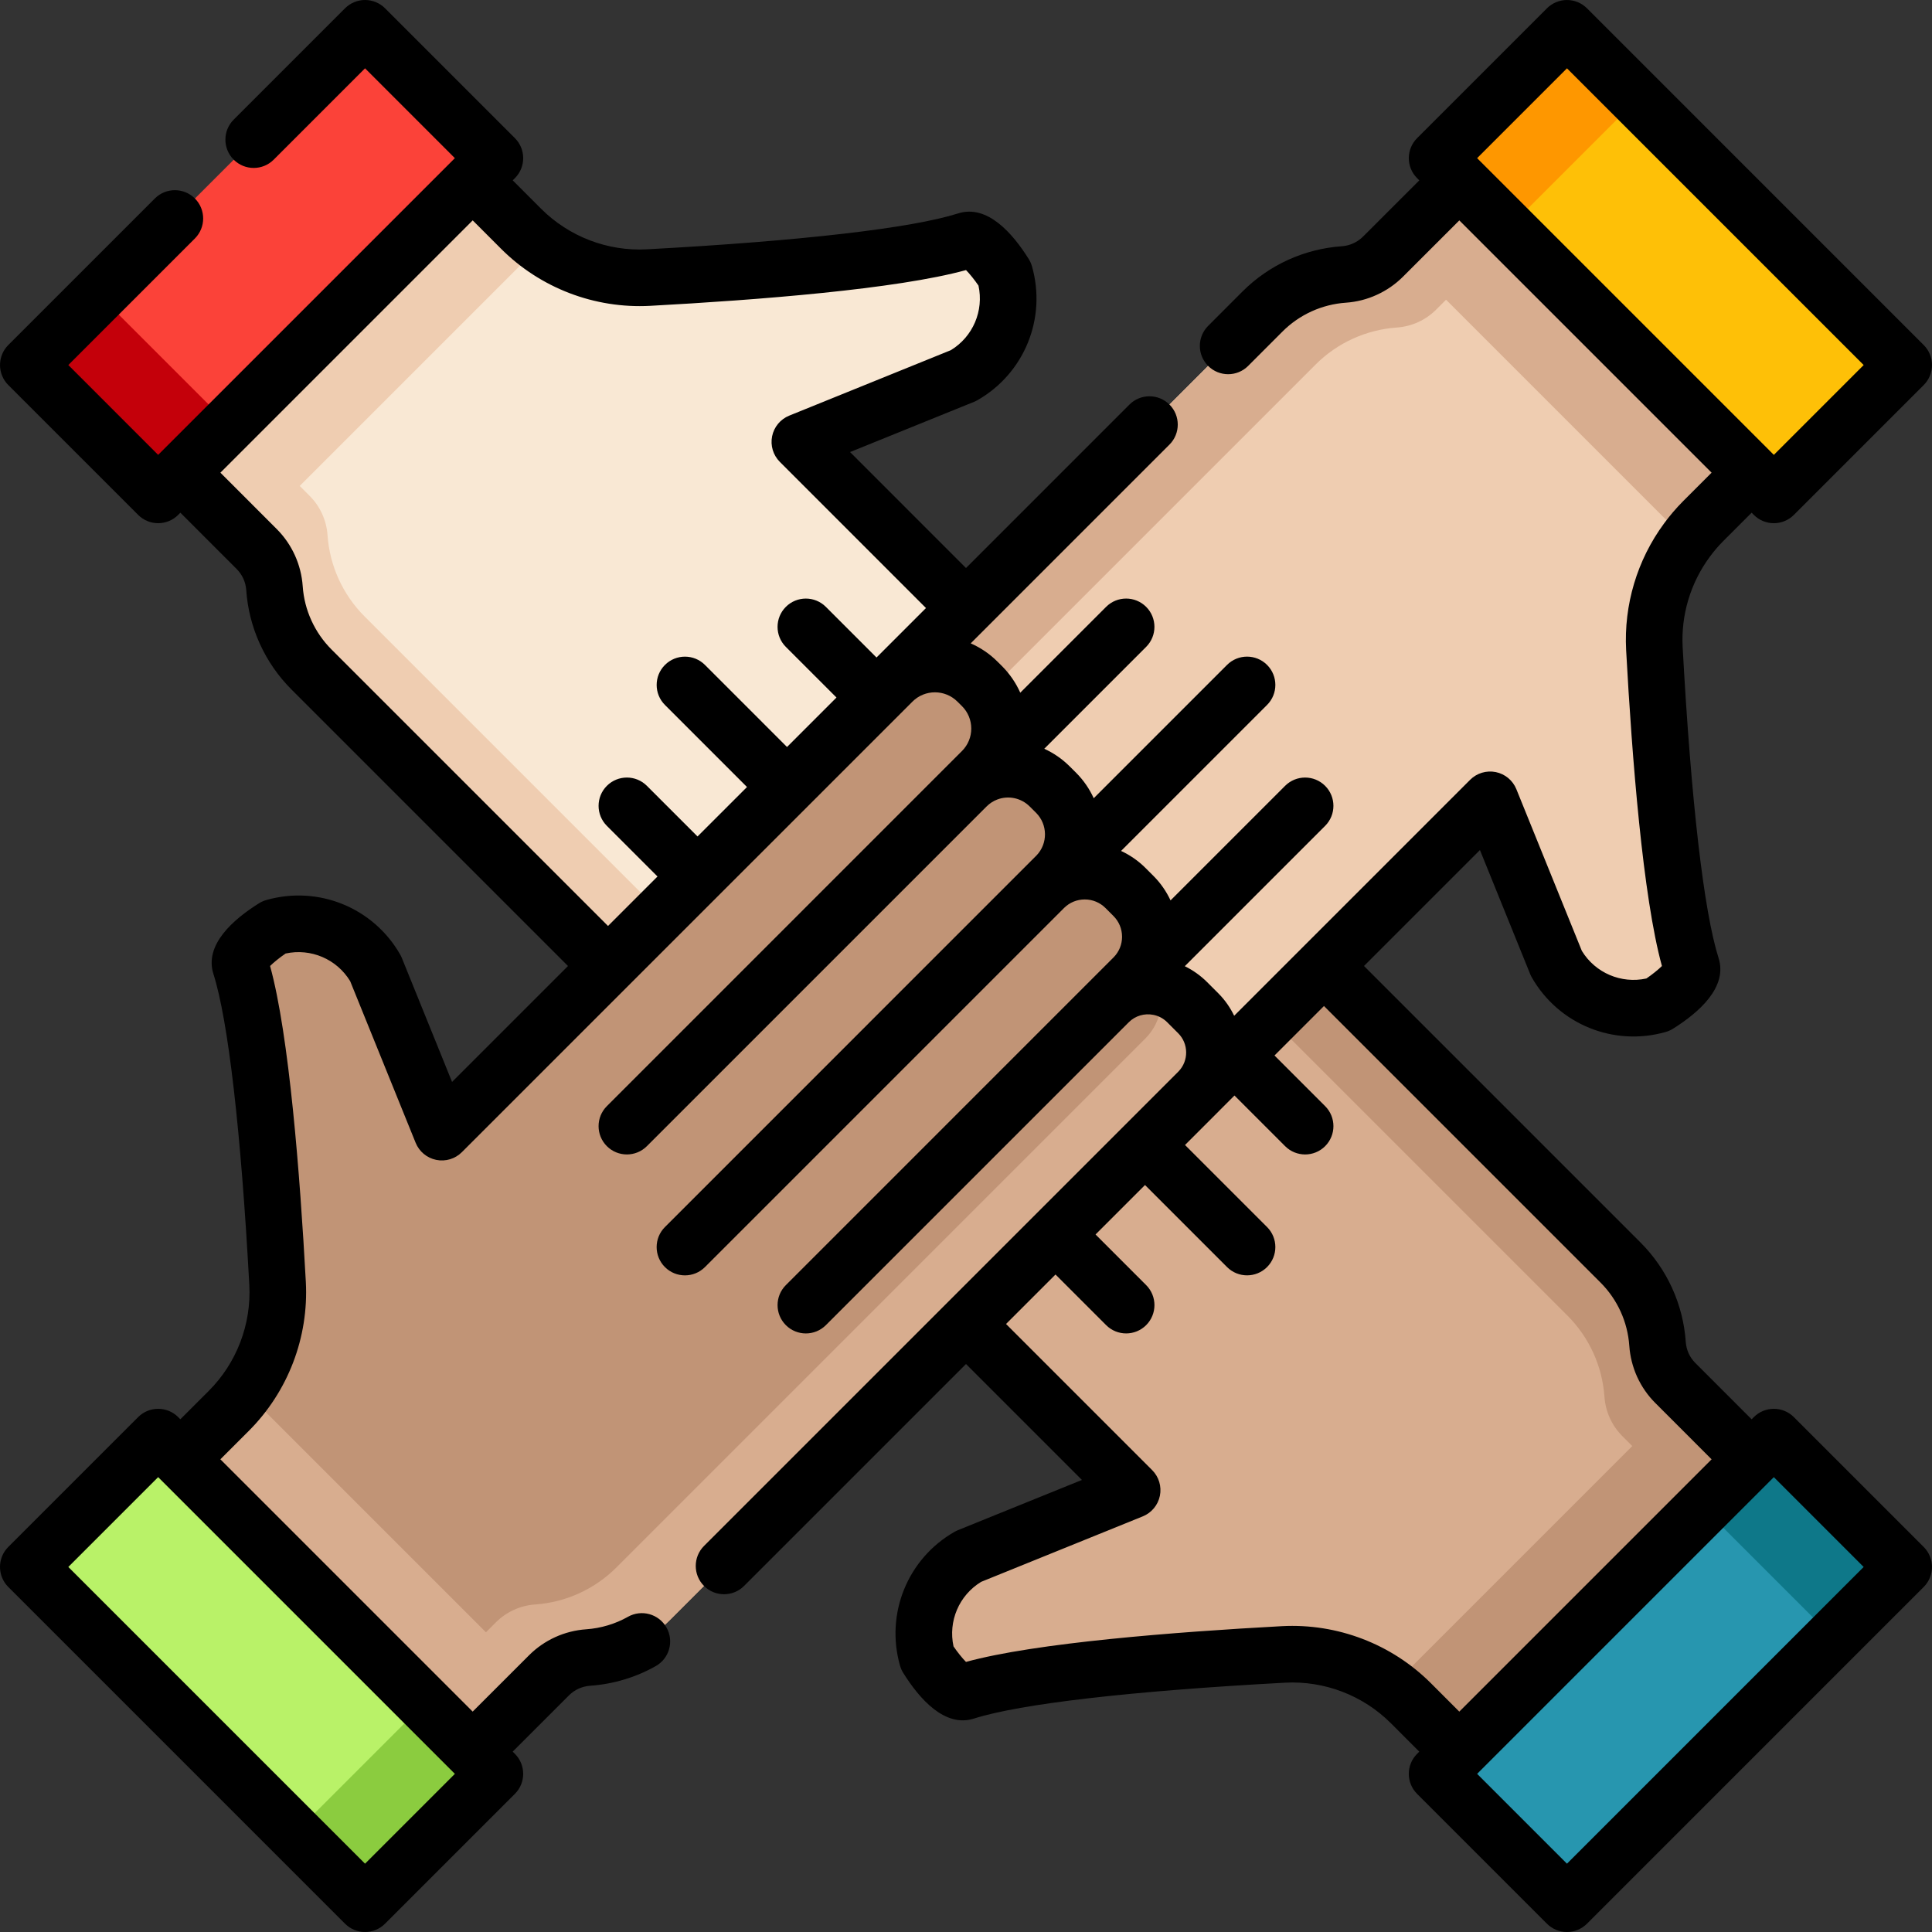 <?xml version="1.0" encoding="iso-8859-1"?>
<!-- Generator: Adobe Illustrator 19.0.0, SVG Export Plug-In . SVG Version: 6.00 Build 0)  -->
<svg version="1.1" id="Capa_1" xmlns="http://www.w3.org/2000/svg" xmlns:xlink="http://www.w3.org/1999/xlink" x="0px" y="0px"
	 viewBox="0 0 512 512" style="enable-background:new 0 0 512 512;" xml:space="preserve">
<rect x="0" y="0" width="512" height="512" fill="#333333" stroke="none"/>
<path style="fill:#D8AD8F;" d="M180.627,252.965l1.193-1.193c6.221-6.221,16.304-6.221,22.525,0l4.069,4.069
	c-6.08-6.08-6.085-15.942-0.005-22.022l1.696-1.696c6.08-6.08,15.942-6.075,22.022,0.005l3.214,3.214
	c-5.972-5.972-5.972-15.651,0-21.623l2.096-2.096c5.972-5.972,15.651-5.972,21.623,0l6.54,6.54c-5.737-5.737-5.737-15.04,0-20.777
	l2.937-2.937c5.737-5.737,15.04-5.737,20.777,0l140.134,140.134c5.761,5.761,9.247,13.41,9.811,21.538
	c0.141,1.964,0.625,3.867,1.433,5.633c0.799,1.767,1.917,3.383,3.308,4.774l38.904,38.904l-77.47,77.47l-31.518-31.518
	c-1.602-1.602-3.313-3.068-5.121-4.388c-8.227-6.047-18.353-9.115-28.68-8.561c-25.09,1.363-66.997,4.365-84.273,9.858
	c-3.792,1.207-10.107-8.923-10.107-8.923c-2.979-10.422,1.541-21.529,10.947-26.913l43.354-17.558l-119.409-119.41
	C174.406,269.268,174.406,259.186,180.627,252.965z"/>
<g>
	<path style="fill:#C19476;" d="M275.254,208.509l140.134,140.134c5.761,5.761,9.247,13.41,9.811,21.538
		c0.141,1.964,0.625,3.867,1.433,5.633c0.799,1.767,1.917,3.383,3.308,4.774l38.904,38.904l14.06-14.06L444,366.528
		c-1.391-1.391-2.509-3.007-3.308-4.774c-0.808-1.767-1.292-3.669-1.433-5.633c-0.564-8.128-4.05-15.778-9.811-21.538
		L289.314,194.449c-5.737-5.737-15.04-5.737-20.777,0l-2.937,2.937c-2.047,2.047-3.359,4.548-3.945,7.178
		C266.398,203.506,271.563,204.818,275.254,208.509z"/>
	<path style="fill:#C19476;" d="M368.794,446.996l77.836-77.836l36.273,36.273l-77.47,77.47l-31.518-31.518
		C372.313,449.782,370.603,448.316,368.794,446.996z"/>
</g>
<rect x="379.585" y="418.335" transform="matrix(0.707 -0.707 0.707 0.707 -183.354 442.679)" style="fill:#2796AF;" width="126.199" height="48.666"/>
<rect x="464.774" y="383.056" transform="matrix(0.707 -0.707 0.707 0.707 -148.074 457.297)" style="fill:#0E7889;" width="26.392" height="48.666"/>
<path style="fill:#F9E8D4;" d="M331.374,259.035l-1.193,1.193c-6.221,6.221-16.304,6.221-22.525,0l-4.069-4.069
	c6.08,6.08,6.085,15.942,0.005,22.022l-1.696,1.696c-6.08,6.08-15.942,6.075-22.022-0.005l-3.214-3.214
	c5.972,5.972,5.972,15.651,0,21.623l-2.096,2.096c-5.972,5.972-15.651,5.972-21.623,0l-6.54-6.54c5.737,5.737,5.737,15.04,0,20.777
	l-2.937,2.937c-5.737,5.737-15.04,5.737-20.777,0L82.553,177.417c-5.761-5.761-9.247-13.41-9.811-21.538
	c-0.141-1.964-0.625-3.867-1.433-5.633c-0.799-1.767-1.917-3.383-3.308-4.774l-38.904-38.904l77.47-77.47l31.518,31.518
	c1.602,1.602,3.313,3.068,5.121,4.388c8.227,6.047,18.352,9.115,28.68,8.561c25.09-1.363,66.997-4.365,84.273-9.858
	c3.792-1.208,10.107,8.923,10.107,8.923c2.979,10.422-1.541,21.529-10.947,26.913l-43.354,17.558L331.374,236.51
	C337.595,242.732,337.594,252.814,331.374,259.035z"/>
<g>
	<path style="fill:#EFCDB1;" d="M236.747,303.491L96.613,163.357c-5.761-5.761-9.247-13.41-9.811-21.538
		c-0.141-1.964-0.625-3.867-1.433-5.633c-0.799-1.767-1.917-3.383-3.308-4.774L43.157,92.508l-14.06,14.06l38.904,38.904
		c1.391,1.391,2.509,3.007,3.308,4.774c0.808,1.767,1.292,3.669,1.433,5.633c0.564,8.128,4.05,15.778,9.811,21.538l140.134,140.134
		c5.737,5.737,15.04,5.737,20.777,0l2.937-2.937c2.047-2.047,3.359-4.548,3.945-7.178
		C245.603,308.494,240.437,307.182,236.747,303.491z"/>
	<path style="fill:#EFCDB1;" d="M143.206,65.004L65.37,142.84l-36.273-36.273l77.47-77.47l31.518,31.518
		C139.687,62.218,141.397,63.684,143.206,65.004z"/>
</g>
<rect x="6.226" y="44.998" transform="matrix(-0.707 0.707 -0.707 -0.707 167.37 69.335)" style="fill:#FB4239;" width="126.199" height="48.666"/>
<rect x="20.844" y="80.281" transform="matrix(-0.707 0.707 -0.707 -0.707 132.083 154.517)" style="fill:#C4000A;" width="26.392" height="48.666"/>
<path style="fill:#EFCDB1;" d="M252.965,331.373l-1.193-1.193c-6.221-6.221-6.221-16.304,0-22.525l4.069-4.069
	c-6.08,6.08-15.942,6.085-22.022,0.005l-1.696-1.696c-6.08-6.08-6.075-15.942,0.005-22.022l3.214-3.214
	c-5.972,5.972-15.651,5.972-21.623,0l-2.096-2.096c-5.972-5.972-5.972-15.651,0-21.623l6.54-6.54c-5.737,5.737-15.04,5.737-20.777,0
	l-2.937-2.937c-5.737-5.737-5.737-15.04,0-20.777L334.583,82.552c5.761-5.761,13.41-9.247,21.538-9.811
	c1.964-0.141,3.867-0.625,5.633-1.433c1.767-0.799,3.383-1.917,4.774-3.308l38.904-38.904l77.47,77.47l-31.518,31.518
	c-1.602,1.602-3.068,3.313-4.388,5.121c-6.047,8.227-9.115,18.352-8.561,28.68c1.363,25.09,4.365,66.997,9.858,84.273
	c1.207,3.792-8.923,10.107-8.923,10.107c-10.422,2.979-21.529-1.541-26.913-10.947l-17.558-43.354L275.49,331.373
	C269.269,337.594,259.186,337.594,252.965,331.373z"/>
<g>
	<path style="fill:#D8AD8F;" d="M446.996,143.206L369.16,65.37l36.273-36.273l77.47,77.47l-31.518,31.518
		C449.782,139.687,448.316,141.397,446.996,143.206z"/>
	<path style="fill:#D8AD8F;" d="M208.509,236.747L348.643,96.612c5.761-5.761,13.41-9.247,21.538-9.811
		c1.964-0.141,3.867-0.625,5.633-1.433c1.767-0.799,3.383-1.917,4.774-3.308l38.904-38.904l-14.06-14.06L366.528,68
		c-1.391,1.391-3.007,2.509-4.774,3.308c-1.767,0.808-3.669,1.292-5.633,1.433c-8.128,0.564-15.778,4.05-21.538,9.811
		L194.449,222.687c-5.737,5.737-5.737,15.04,0,20.777l2.937,2.937c2.047,2.047,4.548,3.359,7.178,3.945
		C203.506,245.602,204.819,240.437,208.509,236.747z"/>
</g>
<rect x="379.571" y="44.99" transform="matrix(-0.707 -0.707 0.707 -0.707 706.668 431.358)" style="fill:#FEC007;" width="126.199" height="48.666"/>
<rect x="394.188" y="9.698" transform="matrix(-0.707 -0.707 0.707 -0.707 671.385 346.159)" style="fill:#FE9700;" width="26.392" height="48.666"/>
<path style="fill:#C19476;" d="M259.036,180.627l1.193,1.193c6.221,6.221,6.221,16.304,0,22.525l-4.069,4.069
	c6.08-6.08,15.942-6.085,22.022-0.005l1.696,1.696c6.08,6.08,6.075,15.942-0.005,22.022l-3.214,3.214
	c5.972-5.972,15.651-5.972,21.623,0l2.096,2.096c5.972,5.972,5.972,15.651,0,21.623l-6.54,6.54c5.737-5.737,15.04-5.737,20.777,0
	l2.937,2.937c5.737,5.737,5.737,15.04,0,20.777L177.417,429.448c-5.761,5.761-13.41,9.247-21.538,9.811
	c-1.964,0.141-3.867,0.625-5.633,1.433c-1.767,0.799-3.383,1.917-4.774,3.308l-38.904,38.904l-77.47-77.47l31.518-31.518
	c1.602-1.602,3.068-3.313,4.388-5.121c6.047-8.227,9.115-18.353,8.561-28.68c-1.363-25.09-4.365-66.997-9.858-84.273
	c-1.208-3.792,8.923-10.107,8.923-10.107c10.422-2.979,21.529,1.541,26.913,10.947l17.558,43.354L236.51,180.627
	C242.732,174.406,252.815,174.406,259.036,180.627z"/>
<g>
	<path style="fill:#D8AD8F;" d="M303.491,275.253L163.357,415.388c-5.761,5.761-13.41,9.247-21.538,9.811
		c-1.964,0.141-3.867,0.625-5.633,1.433c-1.767,0.799-3.383,1.917-4.774,3.308l-38.904,38.904l14.06,14.06L145.472,444
		c1.391-1.391,3.007-2.509,4.774-3.308c1.767-0.808,3.669-1.292,5.633-1.433c8.128-0.564,15.778-4.05,21.538-9.811l140.134-140.134
		c5.737-5.737,5.737-15.04,0-20.777l-2.937-2.937c-2.047-2.047-4.548-3.359-7.178-3.945
		C308.494,266.398,307.182,271.563,303.491,275.253z"/>
	<path style="fill:#D8AD8F;" d="M65.004,368.794l77.836,77.836l-36.273,36.273l-77.47-77.47l31.518-31.518
		C62.218,372.313,63.684,370.603,65.004,368.794z"/>
</g>
<rect x="6.226" y="418.344" transform="matrix(0.707 0.707 -0.707 0.707 333.325 80.637)" style="fill:#B9F268;" width="126.199" height="48.666"/>
<rect x="91.418" y="453.636" transform="matrix(0.707 0.707 -0.707 0.707 368.615 66.021)" style="fill:#8BCC3F;" width="26.392" height="48.666"/>
<path d="M475.389,375.546c-1.406-1.406-3.314-2.196-5.303-2.196s-3.897,0.79-5.303,2.196l-0.584,0.584l-14.913-14.921
	c-0.736-0.731-1.339-1.602-1.772-2.54c-0.436-0.963-0.695-2-0.771-3.064c-0.685-9.931-4.942-19.281-11.989-26.328l-73.281-73.281
	l30.726-30.726l13.31,32.866c0.127,0.313,0.275,0.617,0.442,0.91c7.113,12.427,21.702,18.361,35.476,14.437
	c0.674-0.192,1.318-0.479,1.914-0.85c6.879-4.291,14.561-11.028,12.098-18.744c-3.909-12.304-7.29-41.57-9.519-82.398
	c-0.454-8.515,2.075-16.979,7.14-23.86c1.09-1.495,2.315-2.93,3.624-4.246l7.514-7.514l0.587,0.587
	c1.406,1.406,3.314,2.196,5.303,2.196s3.897-0.79,5.303-2.196l34.412-34.412c2.929-2.93,2.929-7.678,0-10.607L420.565,2.198
	c-1.406-1.406-3.314-2.196-5.303-2.196s-3.897,0.79-5.303,2.196L375.547,36.61c-2.929,2.93-2.929,7.678,0,10.607l0.583,0.583
	l-14.903,14.895c-0.75,0.75-1.613,1.349-2.614,1.801c-0.931,0.429-1.949,0.686-3.016,0.762c-9.938,0.695-19.285,4.953-26.322,11.99
	l-9.11,9.12c-2.927,2.931-2.925,7.68,0.006,10.607c1.464,1.462,3.382,2.193,5.3,2.193c1.921,0,3.842-0.733,5.306-2.199l9.107-9.117
	c4.478-4.479,10.43-7.188,16.771-7.633c2.886-0.205,5.656-0.912,8.184-2.076c2.607-1.179,4.961-2.808,6.993-4.84l14.905-14.897
	l66.855,66.855l-7.531,7.531c-1.86,1.871-3.582,3.889-5.1,5.971c-7.099,9.645-10.657,21.55-10.018,33.534
	c1.552,28.435,4.44,65.396,9.485,83.707c-0.979,0.965-2.567,2.247-4.115,3.303c-6.668,1.454-13.532-1.457-17.108-7.318
	l-17.352-42.846c-0.944-2.331-2.995-4.034-5.46-4.535c-2.465-0.499-5.017,0.27-6.795,2.048l-62.529,62.529
	c-1.045-2.156-2.435-4.18-4.214-5.959l-2.931-2.932c-1.753-1.752-3.762-3.176-5.941-4.242l37.191-37.191
	c2.929-2.93,2.929-7.678,0-10.607c-2.929-2.928-7.678-2.928-10.606,0l-30.362,30.362c-1.11-2.374-2.613-4.572-4.522-6.48
	l-2.101-2.102c-1.935-1.935-4.14-3.435-6.488-4.527l38.691-38.691c2.929-2.93,2.929-7.678,0-10.607
	c-2.929-2.928-7.678-2.928-10.606,0l-35.331,35.331c-1.113-2.449-2.67-4.746-4.681-6.761l-1.684-1.674
	c-1.985-1.984-4.276-3.551-6.744-4.675l27.001-27.001c2.929-2.93,2.929-7.678,0-10.607c-2.928-2.927-7.677-2.929-10.606,0
	l-22.751,22.751c-1.157-2.601-2.791-4.999-4.872-7.079l-1.179-1.169c-2.101-2.101-4.514-3.696-7.082-4.83l52.672-52.673
	c2.929-2.93,2.929-7.678,0-10.607c-2.929-2.928-7.678-2.928-10.606,0l-43.316,43.317l-30.724-30.731l32.859-13.311
	c0.312-0.126,0.614-0.273,0.907-0.44c12.431-7.106,18.369-21.695,14.44-35.477c-0.192-0.675-0.479-1.319-0.85-1.914
	c-4.292-6.879-11.03-14.569-18.744-12.098c-12.342,3.921-41.607,7.298-82.404,9.508c-10.451,0.577-20.693-3.354-28.09-10.751
	l-7.519-7.525l0.579-0.579c2.929-2.93,2.929-7.678,0-10.607L102.044,2.196C100.637,0.79,98.73,0,96.74,0s-3.897,0.79-5.303,2.196
	L61.93,31.703c-2.929,2.93-2.929,7.678,0,10.607c2.929,2.928,7.678,2.928,10.606,0L96.74,18.106l23.805,23.806l-0.531,0.531
	c-0.015,0.014-0.031,0.026-0.045,0.041c-0.015,0.015-0.027,0.031-0.042,0.046l-77.374,77.374c-0.018,0.018-0.038,0.032-0.056,0.05
	c-0.018,0.018-0.033,0.038-0.051,0.056l-0.533,0.533L18.109,96.738l33.535-33.534c2.929-2.93,2.929-7.678,0-10.607
	c-2.929-2.928-7.678-2.928-10.606,0L2.199,91.435c-1.407,1.407-2.197,3.314-2.197,5.304s0.79,3.896,2.197,5.304l34.412,34.412
	c1.406,1.406,3.314,2.196,5.303,2.196s3.897-0.79,5.303-2.196l0.584-0.584l14.905,14.912c1.5,1.494,2.406,3.487,2.552,5.613
	c0.341,4.945,1.559,9.743,3.618,14.256c2.059,4.515,4.875,8.576,8.371,12.072l73.278,73.278l-30.724,30.721l-13.31-32.858
	c-0.126-0.313-0.273-0.615-0.44-0.907c-7.107-12.431-21.697-18.368-35.478-14.439c-0.674,0.192-1.318,0.479-1.914,0.85
	c-6.879,4.291-14.561,11.028-12.098,18.743c3.921,12.341,7.298,41.606,9.509,82.404c0.564,10.454-3.355,20.693-10.752,28.09
	l-7.524,7.519l-0.579-0.579c-2.929-2.928-7.678-2.928-10.606,0l-34.412,34.41c-2.929,2.93-2.929,7.678,0,10.607l89.239,89.239
	c1.464,1.464,3.384,2.196,5.303,2.196s3.839-0.732,5.303-2.196l34.412-34.412c2.929-2.93,2.929-7.678,0-10.607l-0.584-0.584
	l14.913-14.905c1.494-1.499,3.486-2.405,5.63-2.553c3.079-0.22,6.11-0.775,8.973-1.642c2.914-0.865,5.741-2.066,8.402-3.568
	c3.607-2.037,4.88-6.612,2.843-10.219c-2.036-3.605-6.611-4.878-10.218-2.844c-1.681,0.949-3.463,1.707-5.333,2.263
	c-1.834,0.555-3.763,0.907-5.714,1.046c-5.749,0.396-11.15,2.856-15.196,6.918l-14.905,14.897L58.401,386.73l7.522-7.517
	c10.406-10.406,15.919-24.806,15.126-39.509c-1.54-28.412-4.418-65.359-9.475-83.71c0.978-0.965,2.567-2.247,4.115-3.303
	c6.671-1.454,13.535,1.456,17.107,7.316l17.353,42.838c0.944,2.332,2.994,4.034,5.459,4.535c2.467,0.499,5.017-0.269,6.795-2.047
	l77.306-77.3c0.014-0.014,0.03-0.026,0.044-0.04l37.735-37.735c0.034-0.033,0.071-0.061,0.105-0.095s0.062-0.071,0.095-0.105
	l4.131-4.131c3.285-3.277,8.625-3.278,11.929,0.027l1.179,1.169c1.592,1.592,2.468,3.707,2.468,5.956
	c0,2.219-0.857,4.306-2.409,5.892l-28.117,28.116c-0.007,0.007-0.014,0.013-0.021,0.02c-0.002,0.002-0.004,0.005-0.007,0.008
	l-13.982,13.982c-0.021,0.021-0.039,0.045-0.06,0.066l-51.974,51.974c-2.929,2.93-2.929,7.678,0,10.607
	c1.464,1.464,3.384,2.196,5.303,2.196s3.839-0.732,5.303-2.196l90.029-90.029l0,0l0,0c0.81-0.81,1.756-1.426,2.81-1.83
	c2.976-1.14,6.353-0.421,8.62,1.846l1.679,1.669c3.106,3.111,3.144,8.138,0.133,11.286l-44.668,44.669
	c-0.02,0.02-0.037,0.043-0.057,0.063l-2.965,2.965c-0.024,0.024-0.049,0.048-0.073,0.073l-50.727,50.727
	c-2.929,2.93-2.929,7.678,0,10.607c1.464,1.464,3.384,2.196,5.303,2.196c1.919,0,3.839-0.732,5.303-2.196l50.726-50.726
	c0.028-0.028,0.056-0.055,0.083-0.083l44.333-44.333c0.008-0.008,0.015-0.017,0.023-0.025l0,0c1.468-1.457,3.414-2.259,5.484-2.259
	c2.08,0,4.036,0.811,5.506,2.28l2.101,2.102c1.471,1.471,2.281,3.426,2.281,5.506c0,2.032-0.778,3.942-2.185,5.401l-44.634,44.634
	c-0.02,0.02-0.037,0.043-0.057,0.063l-42.221,42.221c-2.929,2.93-2.929,7.678,0,10.607c1.464,1.464,3.384,2.196,5.303,2.196
	c1.919,0,3.839-0.732,5.303-2.196l80.246-80.246c0.01-0.01,0.021-0.018,0.03-0.027l0,0l0.015-0.016
	c1.704-1.692,4.126-2.419,6.517-1.938c1.375,0.27,2.634,0.945,3.641,1.953l2.931,2.932c2.761,2.761,2.8,7.286,0.086,10.088
	c-0.049,0.05-0.097,0.102-0.145,0.153L250.7,345.564c-0.001,0.001-0.002,0.001-0.003,0.002s-0.001,0.002-0.002,0.003l-64.118,64.118
	c-2.929,2.93-2.929,7.678,0,10.607c1.464,1.464,3.384,2.196,5.303,2.196s3.839-0.732,5.303-2.196L256,361.477l30.722,30.722
	l-32.858,13.31c-0.312,0.126-0.614,0.273-0.907,0.44c-12.431,7.106-18.369,21.695-14.44,35.477c0.192,0.675,0.479,1.319,0.85,1.914
	c4.292,6.878,11.028,14.563,18.744,12.098c12.342-3.921,41.607-7.298,82.404-9.508c10.456-0.564,20.694,3.355,28.09,10.751
	l7.519,7.525l-0.579,0.579c-2.929,2.93-2.929,7.678,0,10.607l34.412,34.412c1.406,1.406,3.314,2.196,5.303,2.196
	s3.897-0.79,5.303-2.196l89.238-89.238c2.929-2.93,2.929-7.678,0-10.607L475.389,375.546z M415.262,18.108l78.631,78.632
	l-23.806,23.806l-0.529-0.529c-0.019-0.02-0.035-0.041-0.055-0.061s-0.041-0.036-0.061-0.055L392.09,42.548
	c-0.016-0.016-0.029-0.034-0.046-0.051c-0.016-0.016-0.035-0.03-0.051-0.046l-0.538-0.538L415.262,18.108z M96.74,493.893
	L18.107,415.26l23.806-23.806l0.523,0.523c0.018,0.018,0.032,0.038,0.05,0.055c0.018,0.018,0.038,0.033,0.056,0.051l77.368,77.368
	c0.016,0.016,0.029,0.034,0.046,0.051c0.016,0.016,0.035,0.03,0.051,0.046l0.539,0.539L96.74,493.893z M87.853,172.116
	c-2.224-2.224-4.017-4.81-5.33-7.69c-1.311-2.87-2.084-5.919-2.301-9.06c-0.395-5.749-2.855-11.15-6.918-15.198l-14.897-14.904
	l66.862-66.863l7.517,7.523c10.407,10.407,24.803,15.914,39.509,15.125c28.411-1.54,65.358-4.417,83.71-9.475
	c0.965,0.979,2.247,2.566,3.303,4.114c1.453,6.674-1.458,13.535-7.317,17.107l-42.837,17.353c-2.331,0.944-4.034,2.994-4.534,5.459
	s0.268,5.017,2.046,6.795l38.728,38.737l-13.109,13.109l-13.422-13.422c-2.929-2.927-7.678-2.929-10.606,0
	c-2.929,2.93-2.929,7.678,0,10.607l13.421,13.421l-13.109,13.108l-21.745-21.746c-2.929-2.93-7.678-2.929-10.606-0.001
	c-2.929,2.929-2.929,7.678,0,10.606l21.745,21.746l-13.109,13.108l-13.42-13.421c-2.928-2.928-7.677-2.928-10.606,0
	c-2.929,2.93-2.929,7.678,0,10.607l13.419,13.42l-13.114,13.113L87.853,172.116z M379.214,446.076
	c-10.407-10.406-24.805-15.907-39.509-15.125c-28.411,1.54-65.358,4.417-83.71,9.475c-0.965-0.979-2.247-2.566-3.303-4.114
	c-1.453-6.674,1.458-13.535,7.318-17.107l42.837-17.353c2.331-0.944,4.034-2.994,4.534-5.459s-0.268-5.017-2.047-6.796
	l-38.726-38.727l13.113-13.113l13.417,13.417c1.464,1.464,3.384,2.196,5.303,2.196s3.839-0.732,5.303-2.196
	c2.929-2.93,2.929-7.678,0-10.607l-13.416-13.417l13.108-13.108l21.742,21.742c1.464,1.464,3.384,2.196,5.303,2.196
	s3.839-0.732,5.303-2.196c2.929-2.93,2.929-7.678,0-10.607l-21.742-21.742l8.844-8.844c0.09-0.091,0.178-0.182,0.263-0.272
	l3.997-3.996l13.422,13.422c1.464,1.464,3.384,2.196,5.303,2.196s3.839-0.732,5.303-2.196c2.929-2.93,2.929-7.678,0-10.607
	l-13.421-13.422l13.113-13.113l73.282,73.282c4.485,4.485,7.195,10.435,7.632,16.771c0.204,2.855,0.9,5.613,2.088,8.24
	c1.205,2.617,2.835,4.957,4.828,6.937l14.897,14.904L386.731,453.6L379.214,446.076z M415.26,493.894l-23.806-23.806l0.531-0.531
	c0.015-0.014,0.031-0.026,0.045-0.041c0.015-0.015,0.027-0.031,0.042-0.046l77.374-77.374c0.018-0.018,0.038-0.032,0.056-0.05
	c0.018-0.018,0.033-0.038,0.051-0.056l0.533-0.533l23.806,23.806L415.26,493.894z"/>
<g>
</g>
<g>
</g>
<g>
</g>
<g>
</g>
<g>
</g>
<g>
</g>
<g>
</g>
<g>
</g>
<g>
</g>
<g>
</g>
<g>
</g>
<g>
</g>
<g>
</g>
<g>
</g>
<g>
</g>
</svg>
